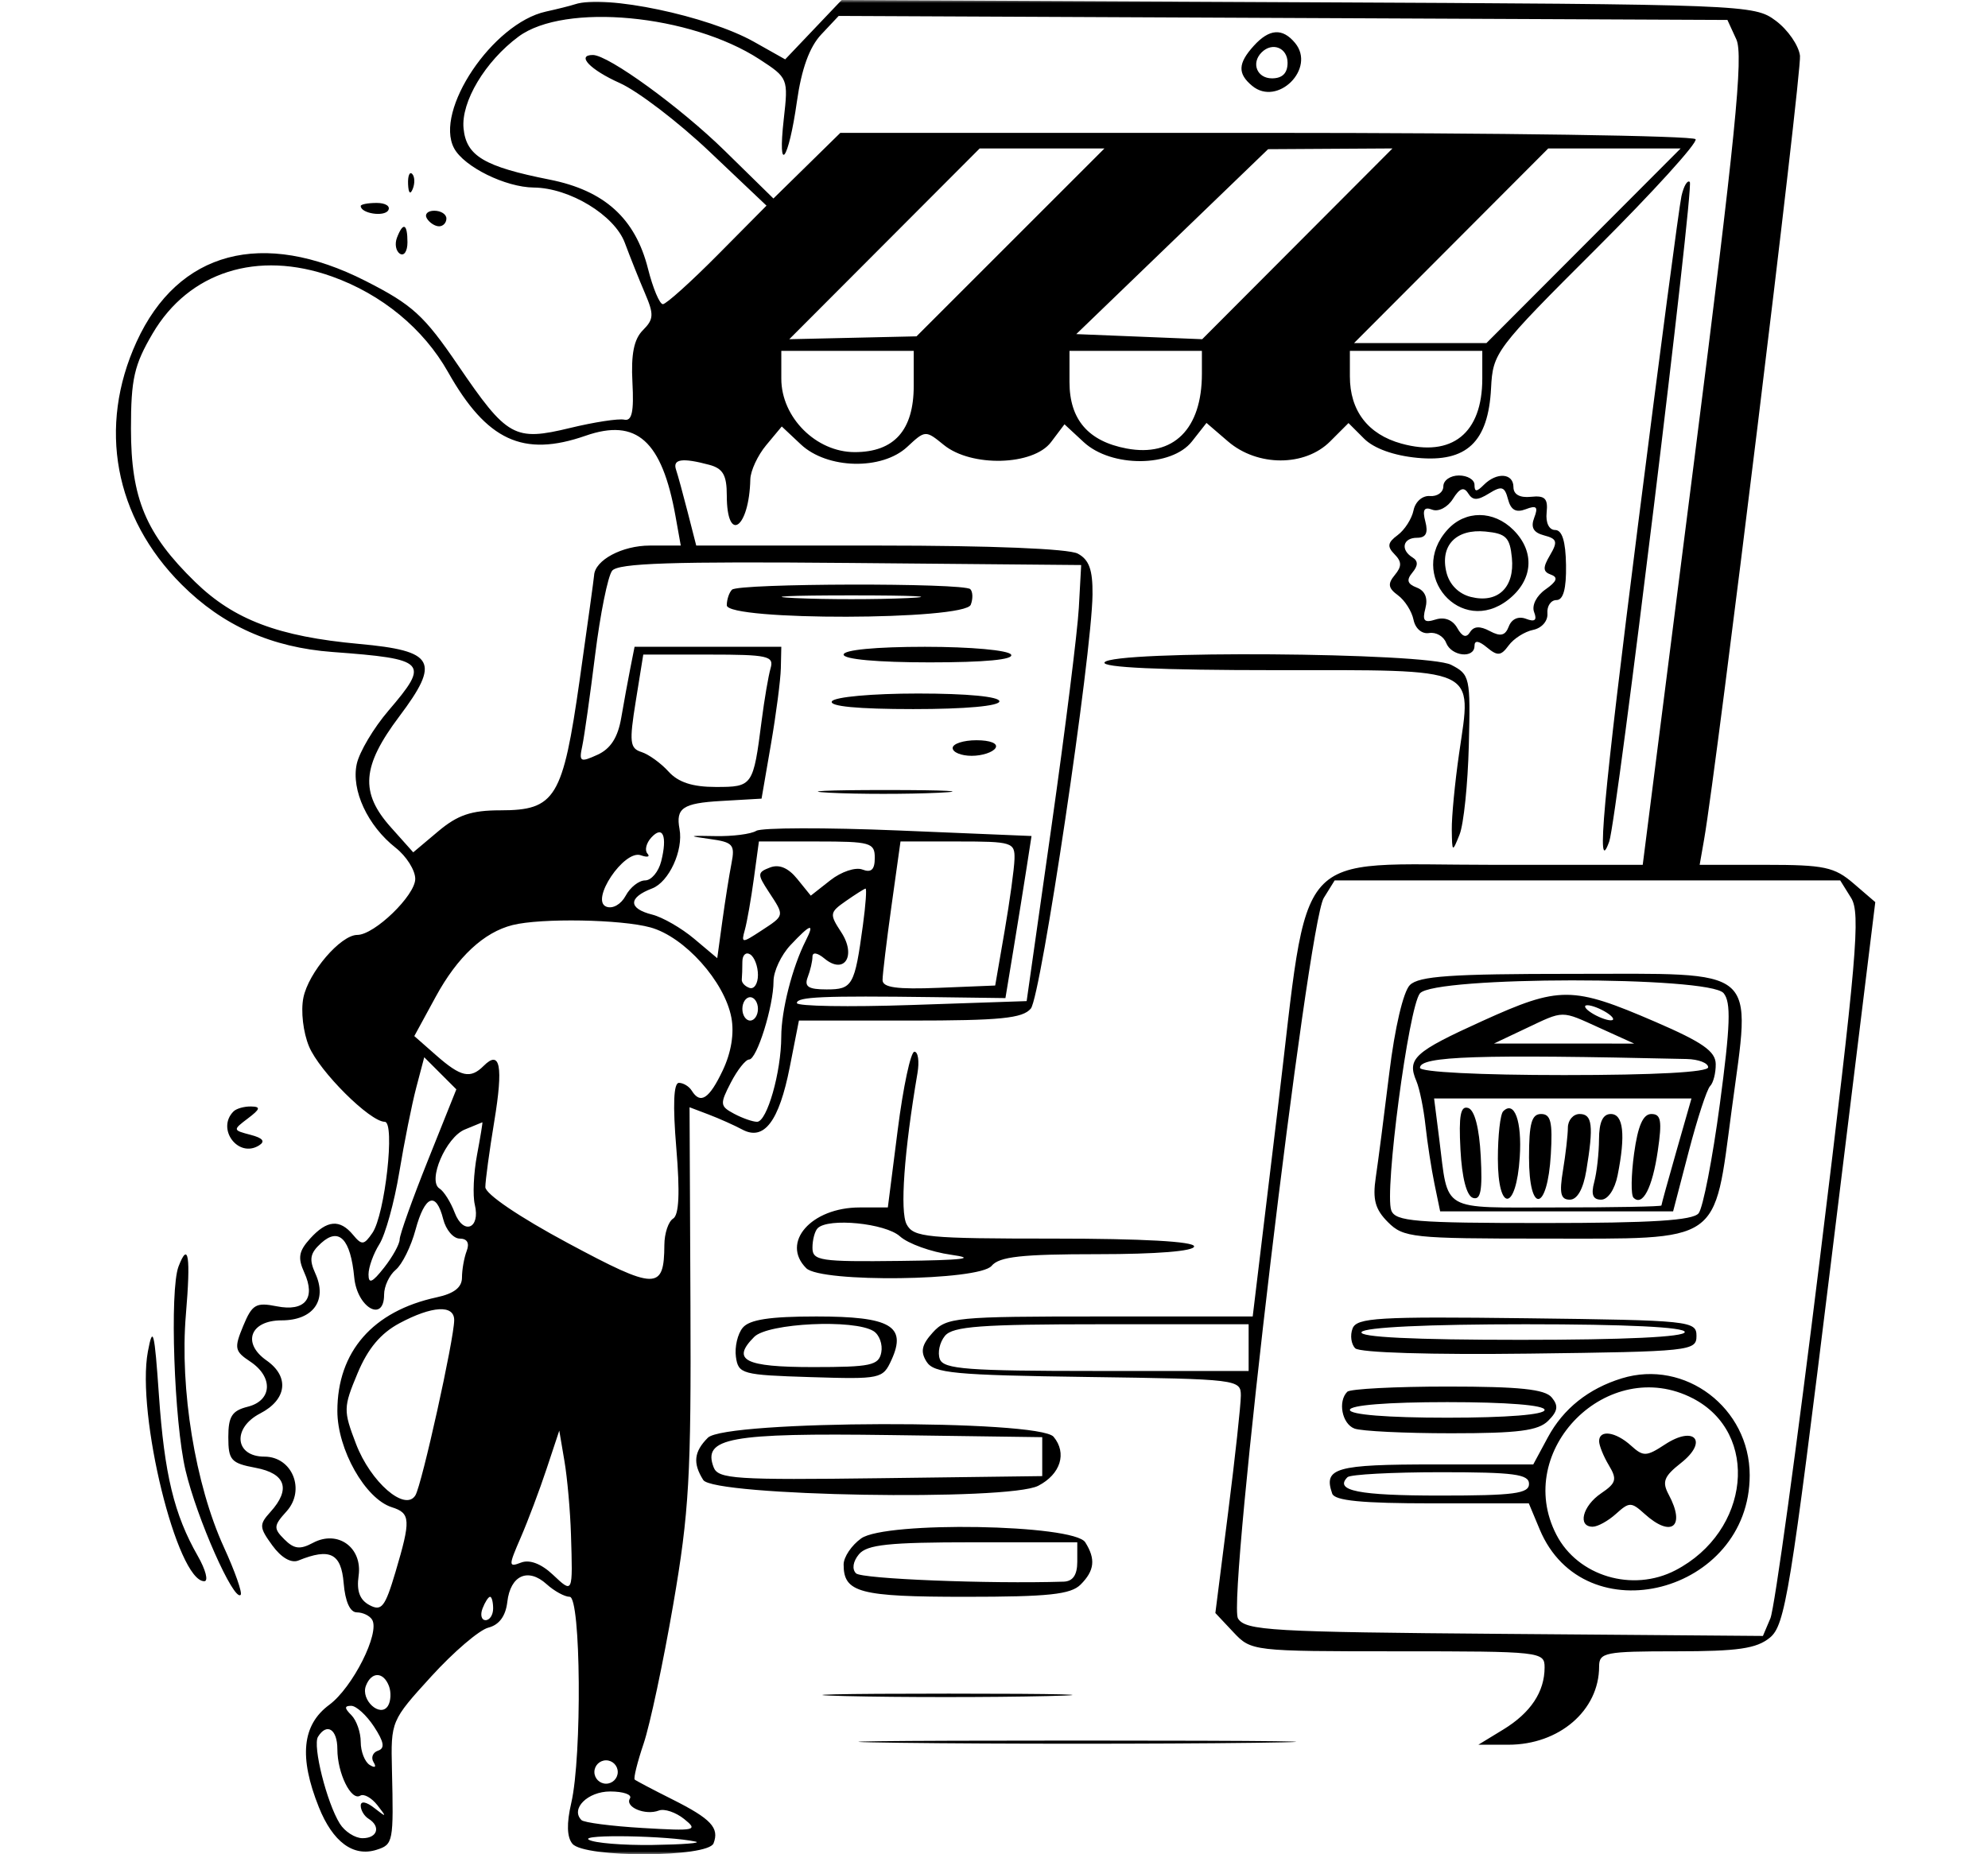 <svg width="343" height="320" viewBox="0 0 343 320" fill="none" xmlns="http://www.w3.org/2000/svg">
<mask id="mask0_414_3823" style="mask-type:alpha" maskUnits="userSpaceOnUse" x="0" y="0" width="343" height="320">
<rect width="343" height="320" fill="#D9D9D9"/>
</mask>
<g mask="url(#mask0_414_3823)">
<path fill-rule="evenodd" clip-rule="evenodd" d="M99.193 0.743C98.454 0.99 96.198 1.556 94.178 2.001C85.002 4.023 74.878 19.102 78.346 25.582C80.064 28.791 87.212 32.317 92.095 32.364C98.275 32.423 106.029 37.133 107.805 41.907C108.734 44.402 110.302 48.329 111.291 50.632C112.851 54.27 112.803 55.103 110.92 56.986C109.378 58.53 108.859 61.117 109.117 65.984C109.388 71.098 109.031 72.716 107.695 72.421C106.714 72.204 102.517 72.848 98.371 73.852C88.751 76.179 87.513 75.487 79.036 63.046C73.162 54.424 71.156 52.594 63.075 48.486C45.291 39.445 30.741 43.307 23.569 58.972C16.841 73.665 19.733 89.272 31.33 100.869C38.432 107.971 46.853 111.737 57.383 112.517C73.653 113.724 74.179 114.279 67.014 122.65C64.466 125.626 62.01 129.76 61.553 131.836C60.565 136.336 63.418 142.49 68.258 146.298C70.121 147.763 71.645 150.182 71.645 151.672C71.645 154.526 64.598 161.341 61.647 161.341C58.776 161.341 53.214 167.827 52.341 172.193C51.88 174.495 52.309 178.176 53.321 180.595C55.129 184.923 63.841 193.592 66.382 193.592C68.206 193.592 66.425 209.608 64.252 212.771C62.798 214.886 62.426 214.924 60.919 213.107C58.625 210.341 56.413 210.535 53.498 213.755C51.547 215.912 51.346 217.073 52.493 219.59C54.531 224.063 52.619 226.405 47.73 225.428C44.163 224.715 43.501 225.103 41.963 228.817C40.373 232.655 40.475 233.179 43.168 234.967C47.185 237.634 46.967 241.703 42.753 242.761C40.023 243.446 39.393 244.431 39.393 248.012C39.393 251.986 39.857 252.508 44.097 253.303C49.303 254.28 50.214 256.995 46.655 260.925C44.687 263.101 44.715 263.575 46.991 266.706C48.529 268.82 50.238 269.806 51.488 269.3C56.938 267.089 58.869 268.058 59.295 273.213C59.56 276.402 60.394 278.252 61.568 278.252C62.589 278.252 63.773 278.817 64.199 279.507C65.6 281.776 60.849 291.219 56.8 294.213C52.12 297.672 51.556 303.231 55.008 311.86C57.418 317.88 60.96 320.498 64.977 319.222C67.842 318.313 67.921 317.903 67.625 305.42C67.427 297.023 67.463 296.934 74.421 289.294C78.268 285.069 82.695 281.285 84.258 280.886C86.13 280.409 87.246 278.893 87.531 276.439C88.065 271.853 91.103 270.485 94.309 273.386C95.633 274.584 97.426 275.565 98.291 275.565C100.224 275.565 100.436 303.059 98.565 311.13C97.74 314.69 97.805 317.032 98.762 318.185C100.808 320.651 122.164 320.584 123.113 318.108C124.142 315.43 122.684 313.877 115.991 310.518C112.665 308.851 109.749 307.315 109.511 307.107C109.273 306.898 109.966 304.099 111.052 300.889C112.138 297.677 114.433 286.886 116.153 276.908C118.904 260.947 119.26 254.702 119.126 224.924L118.972 191.083L122.276 192.338C124.092 193.029 126.705 194.197 128.082 194.935C131.826 196.938 134.418 193.52 136.262 184.151L137.841 176.123H156.988C172.611 176.123 176.45 175.741 177.856 174.048C179.605 171.938 188.391 112.957 188.497 102.596C188.542 98.333 187.913 96.588 185.957 95.541C184.377 94.696 170.966 94.15 151.741 94.15H120.125L118.663 88.439C117.86 85.297 116.949 81.972 116.638 81.048C116.023 79.211 117.712 78.966 122.374 80.215C124.74 80.849 125.397 81.995 125.397 85.493C125.397 93.881 129.255 91.251 129.456 82.728C129.489 81.249 130.725 78.59 132.2 76.819L134.882 73.598L138.173 76.69C142.724 80.965 152.171 81.185 156.532 77.117C159.636 74.223 159.694 74.219 162.837 76.781C167.584 80.651 178.268 80.371 181.343 76.295L183.661 73.222L186.976 76.295C191.755 80.723 202.129 80.657 205.654 76.177L208.163 72.986L211.873 76.177C216.95 80.545 225.123 80.549 229.485 76.189L232.664 73.009L235.359 75.704C237.048 77.391 240.479 78.626 244.549 79.012C253.047 79.816 256.779 76.291 257.259 67.007C257.579 60.832 257.97 60.313 275.407 42.911C285.21 33.129 292.924 24.631 292.55 24.027C292.176 23.423 258.822 22.928 218.428 22.928H144.985L139.213 28.592L133.443 34.255L125.052 26.027C117.411 18.532 104.965 9.49 102.289 9.49C99.377 9.49 101.821 12.043 106.919 14.325C110.059 15.731 117.043 21.068 122.438 26.186L132.248 35.489L123.822 43.991C119.187 48.666 114.934 52.492 114.369 52.492C113.804 52.492 112.649 49.737 111.801 46.37C109.614 37.691 104.293 32.872 94.816 30.994C83.544 28.758 80.451 26.918 79.98 22.172C79.525 17.574 83.71 10.581 89.465 6.317C97.407 0.433 119.14 2.482 131.048 10.237C135.976 13.446 136.019 13.551 135.227 20.555C134.119 30.369 136.043 27.801 137.494 17.529C138.291 11.891 139.66 8.113 141.688 5.954L144.7 2.749L221.371 3.096L298.041 3.443L299.583 6.802C300.83 9.52 299.432 23.467 292.277 79.704L283.428 149.246H257.568C222.47 149.246 226.018 145.231 220.469 191.24L216.135 227.187H189.787C164.897 227.187 163.302 227.341 160.937 229.954C159.019 232.074 158.768 233.251 159.866 234.994C161.118 236.981 164.612 237.312 187.694 237.63C213.563 237.988 214.089 238.051 214.089 240.839C214.089 242.403 213.1 251.486 211.892 261.023L209.693 278.364L212.797 281.667C215.881 284.95 216.066 284.971 241.199 284.971C265.87 284.971 266.497 285.04 266.497 287.748C266.497 291.973 264.089 295.591 259.356 298.477L255.075 301.088L260.243 301.092C269.018 301.101 275.904 295.167 275.904 287.596C275.904 285.169 276.907 284.971 289.193 284.971C299.858 284.971 303.052 284.506 305.362 282.62C307.997 280.466 308.884 275.023 315.896 217.976L323.552 155.683L319.81 152.465C316.498 149.616 314.758 149.246 304.66 149.246H293.251L294.016 144.879C296.237 132.177 310.893 12.368 310.561 9.623C310.347 7.848 308.465 5.127 306.379 3.576C302.642 0.797 301.424 0.75 223.901 0.378L145.217 0L140.344 5.123L135.472 10.245L130.098 7.22C122.125 2.731 104.381 -0.986 99.193 0.743ZM216.313 7.916C213.575 10.94 213.506 12.708 216.04 14.812C220.433 18.459 227.089 11.803 223.442 7.41C221.269 4.791 218.995 4.952 216.313 7.916ZM222.152 10.834C222.152 12.625 221.255 13.521 219.464 13.521C216.874 13.521 215.822 10.892 217.673 9.043C219.522 7.192 222.152 8.244 222.152 10.834ZM174.344 41.83L158.131 58.043L147.156 58.292L136.181 58.539L152.607 42.077L169.031 25.616H179.795H190.559L174.344 41.83ZM223.837 42.077L207.421 58.539L196.559 58.098L185.697 57.658L202.244 41.701L218.792 25.745L229.522 25.68L240.253 25.616L223.837 42.077ZM273.216 42.413L256.459 59.211H245.037H233.614L250.372 42.413L267.129 25.616H278.551H289.974L273.216 42.413ZM70.407 31.774C70.472 33.34 70.79 33.658 71.219 32.587C71.607 31.617 71.559 30.457 71.113 30.011C70.666 29.565 70.349 30.358 70.407 31.774ZM290.108 33.856C289.719 35.606 286.343 61.164 282.606 90.651C276.533 138.558 275.34 151.716 277.652 145.215C278.941 141.593 292.304 32.161 291.55 31.408C291.147 31.004 290.498 32.106 290.108 33.856ZM62.238 35.55C62.238 36.826 66.26 37.468 66.978 36.307C67.414 35.6 66.526 35.022 65.005 35.022C63.484 35.022 62.238 35.26 62.238 35.55ZM73.66 37.71C74.117 38.449 75.059 39.054 75.755 39.054C76.452 39.054 77.02 38.449 77.02 37.71C77.02 36.971 76.077 36.366 74.925 36.366C73.773 36.366 73.204 36.971 73.66 37.71ZM68.488 41.027C68.072 42.111 68.309 43.357 69.016 43.794C69.723 44.23 70.301 43.342 70.301 41.821C70.301 38.575 69.554 38.249 68.488 41.027ZM57.269 47.713C65.868 50.78 73.072 56.713 77.302 64.207C83.982 76.044 90.262 78.952 101.031 75.197C109.839 72.126 114.211 76.046 116.554 89.111L117.457 94.15H112.116C107.343 94.15 102.647 96.659 102.503 99.285C102.475 99.787 101.354 107.913 100.013 117.343C97.107 137.746 95.835 139.84 86.322 139.84C81.322 139.84 78.967 140.637 75.606 143.464L71.298 147.09L67.44 142.772C62.08 136.773 62.423 132.244 68.891 123.637C76.026 114.141 75.014 112.313 61.961 111.124C48.035 109.854 40.372 106.958 33.67 100.431C25.16 92.142 22.596 86.023 22.596 73.993C22.596 65.383 23.143 62.984 26.345 57.535C32.596 46.902 44.443 43.138 57.269 47.713ZM157.649 66.602C157.649 74.243 154.278 78.024 147.467 78.024C140.799 78.024 134.804 72.03 134.804 65.362V60.555H146.226H157.649V66.602ZM207.37 64.499C207.37 74.044 202.467 78.917 194.387 77.401C187.758 76.156 184.525 72.397 184.525 65.93V60.555H195.947H207.37V64.499ZM255.747 65.347C255.747 74.771 250.525 78.964 241.791 76.552C236.022 74.959 232.902 70.89 232.902 64.959V60.555H244.325H255.747V65.347ZM249.028 83.922C249.028 84.949 247.993 85.704 246.727 85.602C245.424 85.496 244.191 86.566 243.884 88.069C243.584 89.529 242.352 91.454 241.144 92.347C239.409 93.63 239.295 94.319 240.597 95.64C241.872 96.933 241.884 97.746 240.648 99.235C239.39 100.751 239.507 101.493 241.195 102.728C242.375 103.59 243.583 105.491 243.881 106.95C244.193 108.479 245.332 109.452 246.571 109.244C247.754 109.046 249.075 109.803 249.505 110.924C250.407 113.275 254.403 113.709 254.403 111.456C254.403 110.459 255.135 110.555 256.564 111.741C258.385 113.251 258.972 113.196 260.293 111.39C261.156 110.21 263.056 109.001 264.515 108.701C266.019 108.393 267.089 107.161 266.983 105.857C266.88 104.592 267.582 103.557 268.541 103.557C269.727 103.557 270.256 101.619 270.194 97.51C270.132 93.42 269.525 91.463 268.316 91.463C267.263 91.463 266.661 90.219 266.85 88.439C267.105 86.028 266.557 85.48 264.146 85.735C262.221 85.939 261.122 85.328 261.122 84.055C261.122 81.65 258.252 81.432 256.016 83.668C254.762 84.922 254.403 84.922 254.403 83.668C254.403 82.781 253.194 82.056 251.715 82.056C250.237 82.056 249.028 82.896 249.028 83.922ZM256.912 85.153C259.105 83.796 259.609 83.952 260.188 86.166C260.675 88.024 261.564 88.521 263.247 87.876C265.116 87.158 265.426 87.469 264.709 89.338C264.064 91.02 264.561 91.91 266.418 92.396C268.649 92.98 268.799 93.484 267.431 95.807C266.157 97.969 266.192 98.665 267.599 99.172C268.88 99.634 268.617 100.342 266.648 101.721C265.09 102.812 264.251 104.484 264.687 105.625C265.229 107.037 264.824 107.377 263.299 106.793C261.994 106.291 260.823 106.805 260.327 108.096C259.71 109.705 258.905 109.902 257.038 108.904C255.34 107.995 254.271 108.057 253.626 109.101C252.985 110.137 252.288 109.906 251.429 108.374C250.646 106.974 249.239 106.423 247.696 106.912C245.721 107.54 245.363 107.146 245.932 104.972C246.394 103.207 245.869 101.947 244.443 101.4C242.813 100.775 242.615 100.103 243.684 98.816C244.686 97.609 244.697 96.811 243.718 96.206C241.571 94.88 242.037 92.806 244.482 92.806C246.019 92.806 246.441 91.991 245.924 90.013C245.387 87.966 245.709 87.416 247.122 87.959C248.191 88.369 249.776 87.54 250.674 86.103C251.842 84.233 252.578 83.961 253.308 85.133C254.095 86.396 254.899 86.402 256.912 85.153ZM249.74 91.418C242.717 99.177 252.062 109.916 260.239 103.483C264.525 100.113 264.884 95.224 261.122 91.463C257.702 88.043 252.812 88.024 249.74 91.418ZM260.855 96.28C261.353 101.389 258.416 104.18 253.769 103.014C251.686 102.491 250.094 100.899 249.571 98.816C248.404 94.169 251.195 91.231 256.305 91.73C259.847 92.075 260.509 92.738 260.855 96.28ZM186.135 104.901C185.91 108.966 183.794 125.898 181.431 142.527L177.134 172.763L157.31 173.435C146.408 173.805 137.487 173.653 137.489 173.099C137.492 172.017 141.917 171.826 161.194 172.08L173.472 172.243L174.87 163.768C175.638 159.107 176.652 152.814 177.121 149.784L177.974 144.273L155.047 143.319C142.438 142.795 131.381 142.823 130.477 143.382C129.571 143.941 126.396 144.348 123.419 144.286C118.717 144.19 118.591 144.255 122.46 144.786C126.472 145.337 126.844 145.756 126.206 149.002C125.818 150.984 125.106 155.475 124.625 158.981L123.751 165.356L119.767 162.005C117.576 160.161 114.319 158.285 112.528 157.835C108.375 156.793 108.366 154.9 112.506 153.325C115.414 152.22 117.93 146.762 117.239 143.057C116.568 139.453 117.815 138.609 124.365 138.23L131.395 137.824L133.017 128.417C133.909 123.244 134.676 117.347 134.722 115.315L134.804 111.62H122.144H109.485L108.753 115.315C108.35 117.347 107.643 121.205 107.182 123.889C106.601 127.275 105.348 129.221 103.085 130.253C100.104 131.61 99.878 131.48 100.463 128.734C100.814 127.082 101.816 119.985 102.689 112.963C103.563 105.942 104.879 99.433 105.612 98.497C106.646 97.182 115.914 96.878 146.744 97.153L186.541 97.51L186.135 104.901ZM126.294 101.765C125.8 102.257 125.397 103.467 125.397 104.453C125.397 107.15 166.455 107.06 167.491 104.36C167.889 103.324 167.852 102.115 167.41 101.673C166.304 100.565 127.405 100.653 126.294 101.765ZM156.641 103.211C151.283 103.465 142.513 103.465 137.156 103.211C131.798 102.956 136.181 102.746 146.898 102.746C157.615 102.746 161.999 102.956 156.641 103.211ZM145.554 112.963C145.554 113.778 151.404 114.307 160.416 114.307C169.981 114.307 174.981 113.829 174.446 112.963C173.979 112.207 167.489 111.62 159.585 111.62C151.127 111.62 145.554 112.153 145.554 112.963ZM132.955 115.315C132.579 116.609 131.881 120.69 131.408 124.386C129.961 135.675 129.868 135.808 123.5 135.808C119.482 135.808 117.028 135.009 115.35 133.156C114.029 131.696 111.924 130.176 110.672 129.779C108.668 129.143 108.55 128.089 109.691 121.01L110.986 112.963H122.313C132.467 112.963 133.57 113.207 132.955 115.315ZM190.572 114.307C190.028 115.187 200.174 115.651 220.01 115.651C255.518 115.651 253.929 114.931 251.748 130.019C251.021 135.05 250.451 140.982 250.483 143.199C250.541 147.124 250.576 147.146 251.83 144.012C252.537 142.242 253.254 135.32 253.423 128.628C253.72 116.867 253.62 116.404 250.372 114.732C246.194 112.582 191.877 112.196 190.572 114.307ZM143.539 121.026C143.004 121.892 148.004 122.37 157.569 122.37C166.581 122.37 172.431 121.841 172.431 121.026C172.431 120.216 166.858 119.683 158.4 119.683C150.496 119.683 144.006 120.27 143.539 121.026ZM164.368 129.089C164.368 129.828 165.843 130.433 167.648 130.433C169.453 130.433 171.302 129.828 171.759 129.089C172.244 128.306 170.877 127.745 168.479 127.745C166.218 127.745 164.368 128.35 164.368 129.089ZM143.144 136.804C148.101 137.061 156.567 137.063 161.957 136.807C167.348 136.551 163.293 136.34 152.945 136.339C142.598 136.336 138.188 136.546 143.144 136.804ZM114.081 148.632C113.624 150.448 112.377 151.934 111.309 151.934C110.24 151.934 108.731 153.121 107.955 154.572C107.152 156.07 105.71 156.89 104.613 156.468C101.781 155.382 107.688 146.574 110.563 147.596C111.701 148.001 112.214 147.868 111.704 147.302C111.194 146.736 111.497 145.489 112.376 144.532C114.371 142.361 115.172 144.285 114.081 148.632ZM150.93 148.046C150.93 150.081 150.329 150.648 148.794 150.058C147.613 149.605 145.149 150.428 143.275 151.902L139.89 154.564L137.556 151.681C136.004 149.762 134.429 149.103 132.851 149.707C130.65 150.553 130.635 150.852 132.643 153.916C135.395 158.117 135.431 157.933 131.318 160.628C127.993 162.805 127.863 162.797 128.518 160.447C128.894 159.091 129.593 155.109 130.07 151.598L130.938 145.215H140.933C150.203 145.215 150.93 145.421 150.93 148.046ZM175.036 148.239C174.991 149.902 174.222 155.495 173.33 160.669L171.706 170.075L161.989 170.471C154.734 170.765 152.273 170.425 152.272 169.127C152.271 168.17 152.967 162.398 153.819 156.301L155.368 145.215H165.244C174.613 145.215 175.114 145.369 175.036 148.239ZM319.384 154.958C321.043 157.617 320.395 165.093 314.008 217.109C310.015 249.629 306.167 277.606 305.456 279.278L304.166 282.32L259.609 281.965C219.222 281.645 214.917 281.397 213.6 279.309C211.691 276.282 225.593 159.477 228.399 154.958L230.276 151.934H273.888H317.5L319.384 154.958ZM148.883 159.661C147.465 170.096 147.098 170.747 142.633 170.747C139.46 170.747 138.731 170.273 139.363 168.621C139.812 167.452 140.179 165.867 140.179 165.098C140.179 164.268 141.022 164.399 142.251 165.419C145.689 168.272 147.803 164.937 145.135 160.866C143.091 157.746 143.134 157.453 145.944 155.492C147.577 154.352 149.102 153.387 149.332 153.348C149.562 153.31 149.36 156.15 148.883 159.661ZM112.236 160.051C118.12 161.686 125.02 169.383 126.19 175.621C126.702 178.351 126.163 181.638 124.697 184.727C122.366 189.64 120.844 190.634 119.35 188.217C118.893 187.478 117.896 186.873 117.134 186.873C116.219 186.873 116.067 190.69 116.687 198.126C117.33 205.849 117.157 209.67 116.136 210.3C115.317 210.806 114.637 212.848 114.627 214.836C114.581 222.71 113.197 222.684 97.993 214.53C89.598 210.027 83.739 206.053 83.739 204.864C83.739 203.754 84.434 198.635 85.283 193.491C86.855 183.972 86.302 181.085 83.448 183.94C81.155 186.232 79.517 185.868 75.26 182.123L71.482 178.799L75.191 171.988C78.925 165.125 83.481 160.88 88.442 159.638C93.354 158.408 107.185 158.649 112.236 160.051ZM139.011 162.349C136.696 166.924 134.804 174.355 134.796 178.906C134.786 184.996 132.342 193.592 130.621 193.592C129.868 193.592 128.078 192.965 126.644 192.197C124.213 190.895 124.176 190.534 126.096 186.822C127.228 184.633 128.648 182.842 129.25 182.842C130.588 182.842 133.46 173.63 133.46 169.334C133.46 167.62 134.774 164.817 136.382 163.106C139.874 159.389 140.617 159.176 139.011 162.349ZM130.772 168.251C130.772 169.748 130.122 170.754 129.328 170.489C128.534 170.225 127.929 169.57 127.984 169.034C128.039 168.498 128.085 167.116 128.085 165.965C128.085 164.813 128.69 164.243 129.429 164.7C130.168 165.157 130.772 166.755 130.772 168.251ZM243.252 169.995C242.117 171.132 240.653 177.375 239.709 185.113C238.823 192.364 237.771 200.497 237.369 203.187C236.798 207.006 237.259 208.699 239.473 210.914C242.146 213.587 243.682 213.749 266.348 213.749C297.314 213.749 295.653 214.89 298.784 191.469C302.123 166.492 303.967 168.06 271.265 168.06C250.357 168.06 244.804 168.443 243.252 169.995ZM297.381 171.39C298.688 172.966 298.555 176.919 296.733 190.539C295.471 199.979 293.823 208.459 293.069 209.382C292.062 210.618 284.994 211.062 266.29 211.062C244.139 211.062 240.774 210.784 240.047 208.891C238.822 205.696 243.033 173.786 244.992 171.425C247.452 168.462 294.924 168.429 297.381 171.39ZM255.768 176.192C243.971 181.548 242.723 182.687 244.382 186.581C244.923 187.85 245.628 191.308 245.948 194.264C246.269 197.22 246.969 201.756 247.504 204.343L248.477 209.046H268.574H288.67L291.358 198.74C292.836 193.072 294.498 187.982 295.053 187.429C295.608 186.877 296.044 185.165 296.024 183.625C295.994 181.429 293.75 179.86 285.609 176.344C271.277 170.155 269.095 170.143 255.768 176.192ZM130.772 174.107C130.772 175.216 130.168 176.123 129.429 176.123C128.69 176.123 128.085 175.216 128.085 174.107C128.085 172.998 128.69 172.091 129.429 172.091C130.168 172.091 130.772 172.998 130.772 174.107ZM277.248 174.779C278.357 175.495 278.659 176.081 277.92 176.081C277.181 176.081 275.669 175.495 274.56 174.779C273.452 174.063 273.149 173.477 273.888 173.477C274.627 173.477 276.139 174.063 277.248 174.779ZM276.094 177.437L281.951 180.095L269.857 180.09L257.763 180.084L263.138 177.54C269.959 174.312 269.22 174.318 276.094 177.437ZM154.895 194.936L153.183 208.374H148.324C139.98 208.374 134.666 214.417 139.104 218.856C141.637 221.389 168.935 221.045 171.087 218.453C172.409 216.86 176.247 216.437 189.392 216.437C199.585 216.437 206.026 215.917 206.026 215.093C206.026 214.247 197.083 213.749 181.884 213.749C159.885 213.749 157.627 213.532 156.43 211.296C155.249 209.088 155.986 198.75 158.296 185.193C158.642 183.161 158.404 181.498 157.767 181.498C157.129 181.498 155.837 187.545 154.895 194.936ZM291.022 182.757C293.055 182.804 294.717 183.446 294.717 184.185C294.717 185.033 285.535 185.529 269.857 185.529C255.301 185.529 244.996 185.008 244.996 184.27C244.996 182.258 254.934 181.932 291.022 182.757ZM73.846 200.208C71.157 206.927 68.957 213.08 68.957 213.882C68.957 214.685 67.748 216.879 66.269 218.758C64.227 221.354 63.582 221.636 63.582 219.931C63.582 218.696 64.426 216.347 65.457 214.71C66.487 213.073 68.03 207.501 68.885 202.327C69.739 197.153 71.059 190.565 71.818 187.686L73.197 182.453L75.966 185.223L78.736 187.991L73.846 200.208ZM289.247 198.627C287.821 203.614 286.655 207.847 286.655 208.034C286.655 208.221 278.531 208.374 268.603 208.374C248.3 208.374 249.94 209.326 248.326 196.616L247.431 189.561H269.637H291.84L289.247 198.627ZM40.29 191.801C37.29 194.799 41.085 199.9 44.668 197.685C45.821 196.973 45.372 196.399 43.222 195.838C40.15 195.034 40.143 194.994 42.773 193.006C44.919 191.384 45.025 190.981 43.313 190.948C42.143 190.923 40.781 191.308 40.29 191.801ZM251.98 198.39C252.237 203.269 253.036 206.361 254.138 206.724C255.471 207.163 255.793 205.45 255.482 199.545C255.226 194.666 254.426 191.574 253.324 191.211C251.991 190.771 251.67 192.485 251.98 198.39ZM259.352 191.778C258.848 192.283 258.435 195.972 258.435 199.975C258.435 209.336 261.605 209.092 262.211 199.682C262.611 193.485 261.293 189.838 259.352 191.778ZM263.81 199.751C263.81 209.62 266.993 209.151 267.575 199.197C267.9 193.638 267.564 192.248 265.895 192.248C264.26 192.248 263.81 193.865 263.81 199.751ZM270.514 194.6C270.506 195.894 270.124 199.22 269.666 201.991C269.013 205.944 269.267 207.03 270.849 207.03C272.135 207.03 273.167 205.204 273.698 201.991C274.975 194.259 274.738 192.248 272.545 192.248C271.436 192.248 270.522 193.306 270.514 194.6ZM275.885 196.616C275.876 199.017 275.502 202.343 275.057 204.007C274.482 206.153 274.828 207.03 276.251 207.03C277.421 207.03 278.605 205.282 279.096 202.831C280.496 195.83 280.098 192.248 277.92 192.248C276.545 192.248 275.899 193.638 275.885 196.616ZM281.939 199.053C281.425 202.796 281.377 206.233 281.836 206.69C283.403 208.258 285.09 205.013 286.024 198.631C286.79 193.407 286.589 192.248 284.917 192.248C283.483 192.248 282.598 194.272 281.939 199.053ZM82.304 199.303C81.714 202.445 81.541 206.309 81.921 207.892C82.919 212.043 79.947 213.21 78.445 209.257C77.752 207.437 76.579 205.574 75.839 205.115C73.703 203.796 76.945 196.235 80.212 194.916C81.782 194.282 83.137 193.724 83.223 193.677C83.308 193.631 82.895 196.162 82.304 199.303ZM76.468 210.39C76.931 212.238 78.217 213.749 79.325 213.749C80.609 213.749 81.043 214.519 80.523 215.875C80.075 217.044 79.708 219.112 79.708 220.471C79.708 222.171 78.344 223.237 75.34 223.883C64.333 226.253 58.207 233.267 58.207 243.496C58.207 250.133 63.024 258.654 67.597 260.105C70.847 261.136 70.91 262.276 68.229 271.306C66.433 277.348 65.831 278.113 63.747 276.997C62.067 276.098 61.5 274.568 61.873 271.94C62.566 267.054 58.276 263.964 53.987 266.259C51.766 267.448 50.731 267.322 49.069 265.659C47.158 263.749 47.193 263.302 49.44 260.819C52.764 257.145 50.434 251.376 45.626 251.376C40.511 251.376 40.022 246.44 44.887 243.923C49.508 241.534 49.985 237.576 45.99 234.779C41.703 231.777 43.173 227.859 48.585 227.859C54.032 227.859 56.52 224.407 54.412 219.779C53.291 217.317 53.493 216.256 55.414 214.517C58.493 211.731 60.487 213.81 61.12 220.463C61.615 225.657 66.269 228.33 66.269 223.419C66.269 221.977 67.172 220.048 68.276 219.133C69.379 218.217 70.914 215.119 71.686 212.25C73.298 206.268 75.243 205.512 76.468 210.39ZM155.274 213.361C156.672 214.625 160.649 216.057 164.115 216.54C168.656 217.176 166.194 217.472 155.297 217.601C141.468 217.766 140.179 217.571 140.179 215.318C140.179 213.962 140.582 212.45 141.075 211.958C142.912 210.12 152.769 211.094 155.274 213.361ZM30.802 218.563C29.252 222.605 30.034 245.36 32.013 253.753C33.96 262.015 40.334 276.415 41.519 275.231C41.85 274.901 40.548 271.196 38.626 266.998C33.69 256.216 30.988 239.663 32.072 226.851C32.923 216.8 32.51 214.109 30.802 218.563ZM78.364 227.808C78.364 231.032 72.779 256.259 71.666 258.059C69.89 260.936 63.946 255.778 61.421 249.168C59.221 243.407 59.233 242.882 61.688 236.999C63.474 232.716 65.676 230.09 68.936 228.347C74.557 225.342 78.364 225.125 78.364 227.808ZM128.147 229.129C127.26 230.198 126.733 232.465 126.973 234.169C127.391 237.114 128.02 237.285 139.849 237.653C151.986 238.029 152.322 237.958 153.82 234.668C156.482 228.826 153.643 227.187 140.851 227.187C132.818 227.187 129.313 227.724 128.147 229.129ZM233.363 229.268C232.913 230.439 233.121 231.975 233.827 232.681C234.582 233.436 246.917 233.812 263.904 233.597C291.684 233.248 292.702 233.139 292.702 230.547C292.702 227.952 291.685 227.847 263.442 227.497C237.745 227.179 234.082 227.394 233.363 229.268ZM25.516 233.235C23.487 244.047 30.56 272.877 35.242 272.877C35.998 272.877 35.492 270.911 34.12 268.51C30.04 261.366 28.366 254.44 27.42 240.78C26.651 229.683 26.383 228.617 25.516 233.235ZM150.725 229.721C151.723 230.352 152.319 232.006 152.052 233.396C151.622 235.629 150.256 235.922 140.273 235.922C128.462 235.922 126.122 234.717 130.137 230.703C132.513 228.327 147.405 227.616 150.725 229.721ZM215.433 232.563V236.594H189.187C166.998 236.594 162.818 236.28 162.16 234.561C161.73 233.443 162.126 231.629 163.039 230.529C164.399 228.89 169.251 228.531 190.064 228.531H215.433V232.563ZM290.686 229.875C290.686 230.728 280.357 231.219 262.387 231.219C243.862 231.219 234.374 230.755 234.918 229.875C235.427 229.05 246.354 228.531 263.217 228.531C280.634 228.531 290.686 229.023 290.686 229.875ZM279.82 237.864C274.071 239.63 269.725 243.097 267.062 248.041L264.542 252.72H247.523C230.384 252.72 228.302 253.314 229.853 257.759C230.279 258.981 234.981 259.439 247.106 259.439H263.774L265.655 263.942C273.339 282.333 301.884 274.965 301.884 254.59C301.884 242.966 290.734 234.514 279.82 237.864ZM232.455 240.178C230.794 241.839 231.542 245.707 233.684 246.529C234.853 246.978 242.369 247.345 250.385 247.345C261.978 247.345 265.404 246.902 267.12 245.186C268.786 243.52 268.923 242.601 267.723 241.155C266.548 239.74 262.152 239.282 249.759 239.282C240.734 239.282 232.946 239.685 232.455 240.178ZM292.074 241.32C303.689 247.327 301.975 264.277 289.073 270.989C281.682 274.834 272.237 272.014 268.536 264.859C260.984 250.254 277.47 233.768 292.074 241.32ZM266.497 243.313C266.497 244.137 260.003 244.657 249.7 244.657C239.397 244.657 232.902 244.137 232.902 243.313C232.902 242.489 239.397 241.969 249.7 241.969C260.003 241.969 266.497 242.489 266.497 243.313ZM122.133 248.112C119.726 250.52 119.509 252.513 121.335 255.407C123.094 258.193 173.992 259.071 179.138 256.403C182.992 254.406 184.127 250.775 181.784 247.952C179.287 244.943 125.158 245.088 122.133 248.112ZM98.513 264.814C98.831 275.121 98.876 275.023 95.37 271.729C93.372 269.852 91.372 269.094 89.902 269.659C87.715 270.498 87.711 270.255 89.847 265.33C91.091 262.46 93.096 257.134 94.301 253.497L96.495 246.884L97.388 252.153C97.881 255.051 98.387 260.749 98.513 264.814ZM179.822 251.376V254.736L151.905 255.098C126.896 255.425 123.9 255.229 123.132 253.225C121.176 248.129 125.876 247.269 153.576 247.654L179.822 248.017V251.376ZM275.904 248.707C275.904 249.456 276.661 251.328 277.584 252.866C279.041 255.293 278.862 255.937 276.24 257.715C273.042 259.885 272.139 263.47 274.79 263.47C275.656 263.47 277.47 262.469 278.822 261.246C281.109 259.177 281.45 259.177 283.737 261.246C288.388 265.457 290.88 263.478 287.911 257.932C286.724 255.715 287.086 254.784 290.024 252.473C294.782 248.729 292.385 245.923 287.282 249.266C284.05 251.384 283.534 251.402 281.396 249.465C278.741 247.062 275.904 246.67 275.904 248.707ZM263.81 256.079C263.81 257.754 261.206 258.095 248.435 258.095C234.394 258.095 230.161 257.253 232.491 254.922C232.964 254.451 240.203 254.064 248.58 254.064C261.222 254.064 263.81 254.406 263.81 256.079ZM148.578 265.491C146.916 266.681 145.554 268.709 145.554 269.997C145.554 274.844 148.269 275.565 166.557 275.565C180.925 275.565 184.737 275.16 186.445 273.453C188.852 271.045 189.07 269.053 187.243 266.158C185.279 263.043 152.785 262.484 148.578 265.491ZM185.869 269.517C185.869 271.793 185.109 272.901 183.517 272.951C170.621 273.358 148.66 272.481 147.694 271.518C146.964 270.791 147.166 269.47 148.195 268.23C149.589 266.552 153.332 266.158 167.891 266.158H185.869V269.517ZM85.083 277.58C85.083 278.689 84.497 279.596 83.781 279.596C83.066 279.596 82.828 278.689 83.253 277.58C83.679 276.472 84.264 275.565 84.555 275.565C84.845 275.565 85.083 276.472 85.083 277.58ZM67.103 290.954C67.514 292.028 67.441 293.569 66.941 294.379C65.627 296.504 62.19 293.381 63.133 290.92C64.085 288.444 66.146 288.461 67.103 290.954ZM145.811 292.694C155.191 292.924 170.913 292.925 180.75 292.696C190.587 292.466 182.912 292.276 163.696 292.276C144.479 292.275 136.431 292.463 145.811 292.694ZM64.531 297.971C66.264 300.617 66.447 301.71 65.225 302.117C64.312 302.422 63.965 303.317 64.453 304.107C64.978 304.956 64.707 305.151 63.79 304.584C62.937 304.057 62.238 302.272 62.238 300.615C62.238 298.958 61.512 296.878 60.626 295.991C59.407 294.772 59.399 294.378 60.595 294.378C61.464 294.378 63.235 295.995 64.531 297.971ZM58.207 301.858C58.207 306.006 60.589 310.852 62.153 309.884C62.772 309.503 64.102 310.242 65.11 311.526C66.767 313.642 66.718 313.689 64.59 312.02C63.188 310.92 62.238 310.752 62.238 311.604C62.238 312.389 62.843 313.406 63.582 313.863C65.744 315.199 65.129 317.223 62.562 317.223C61.261 317.223 59.491 316.094 58.63 314.713C56.38 311.112 53.91 301.269 54.866 299.722C56.394 297.25 58.207 298.408 58.207 301.858ZM155.297 300.76C172.112 300.973 199.627 300.973 216.44 300.76C233.256 300.546 219.498 300.373 185.869 300.373C152.24 300.373 138.483 300.546 155.297 300.76ZM106.584 305.8C106.584 306.909 105.677 307.816 104.568 307.816C103.46 307.816 102.552 306.909 102.552 305.8C102.552 304.692 103.46 303.785 104.568 303.785C105.677 303.785 106.584 304.692 106.584 305.8ZM108.687 310.363C107.766 311.852 111.34 313.345 113.678 312.448C114.623 312.085 116.587 312.745 118.045 313.914C120.507 315.891 120.006 316 110.903 315.464C105.518 315.147 100.757 314.531 100.323 314.097C98.385 312.159 101.395 309.16 105.278 309.16C107.561 309.16 109.095 309.701 108.687 310.363ZM120.022 317.813C121.131 318.056 117.805 318.315 112.631 318.391C107.457 318.464 102.481 318.053 101.573 317.477C100.057 316.513 115.371 316.793 120.022 317.813Z" fill="black"/>
</g>
</svg>
